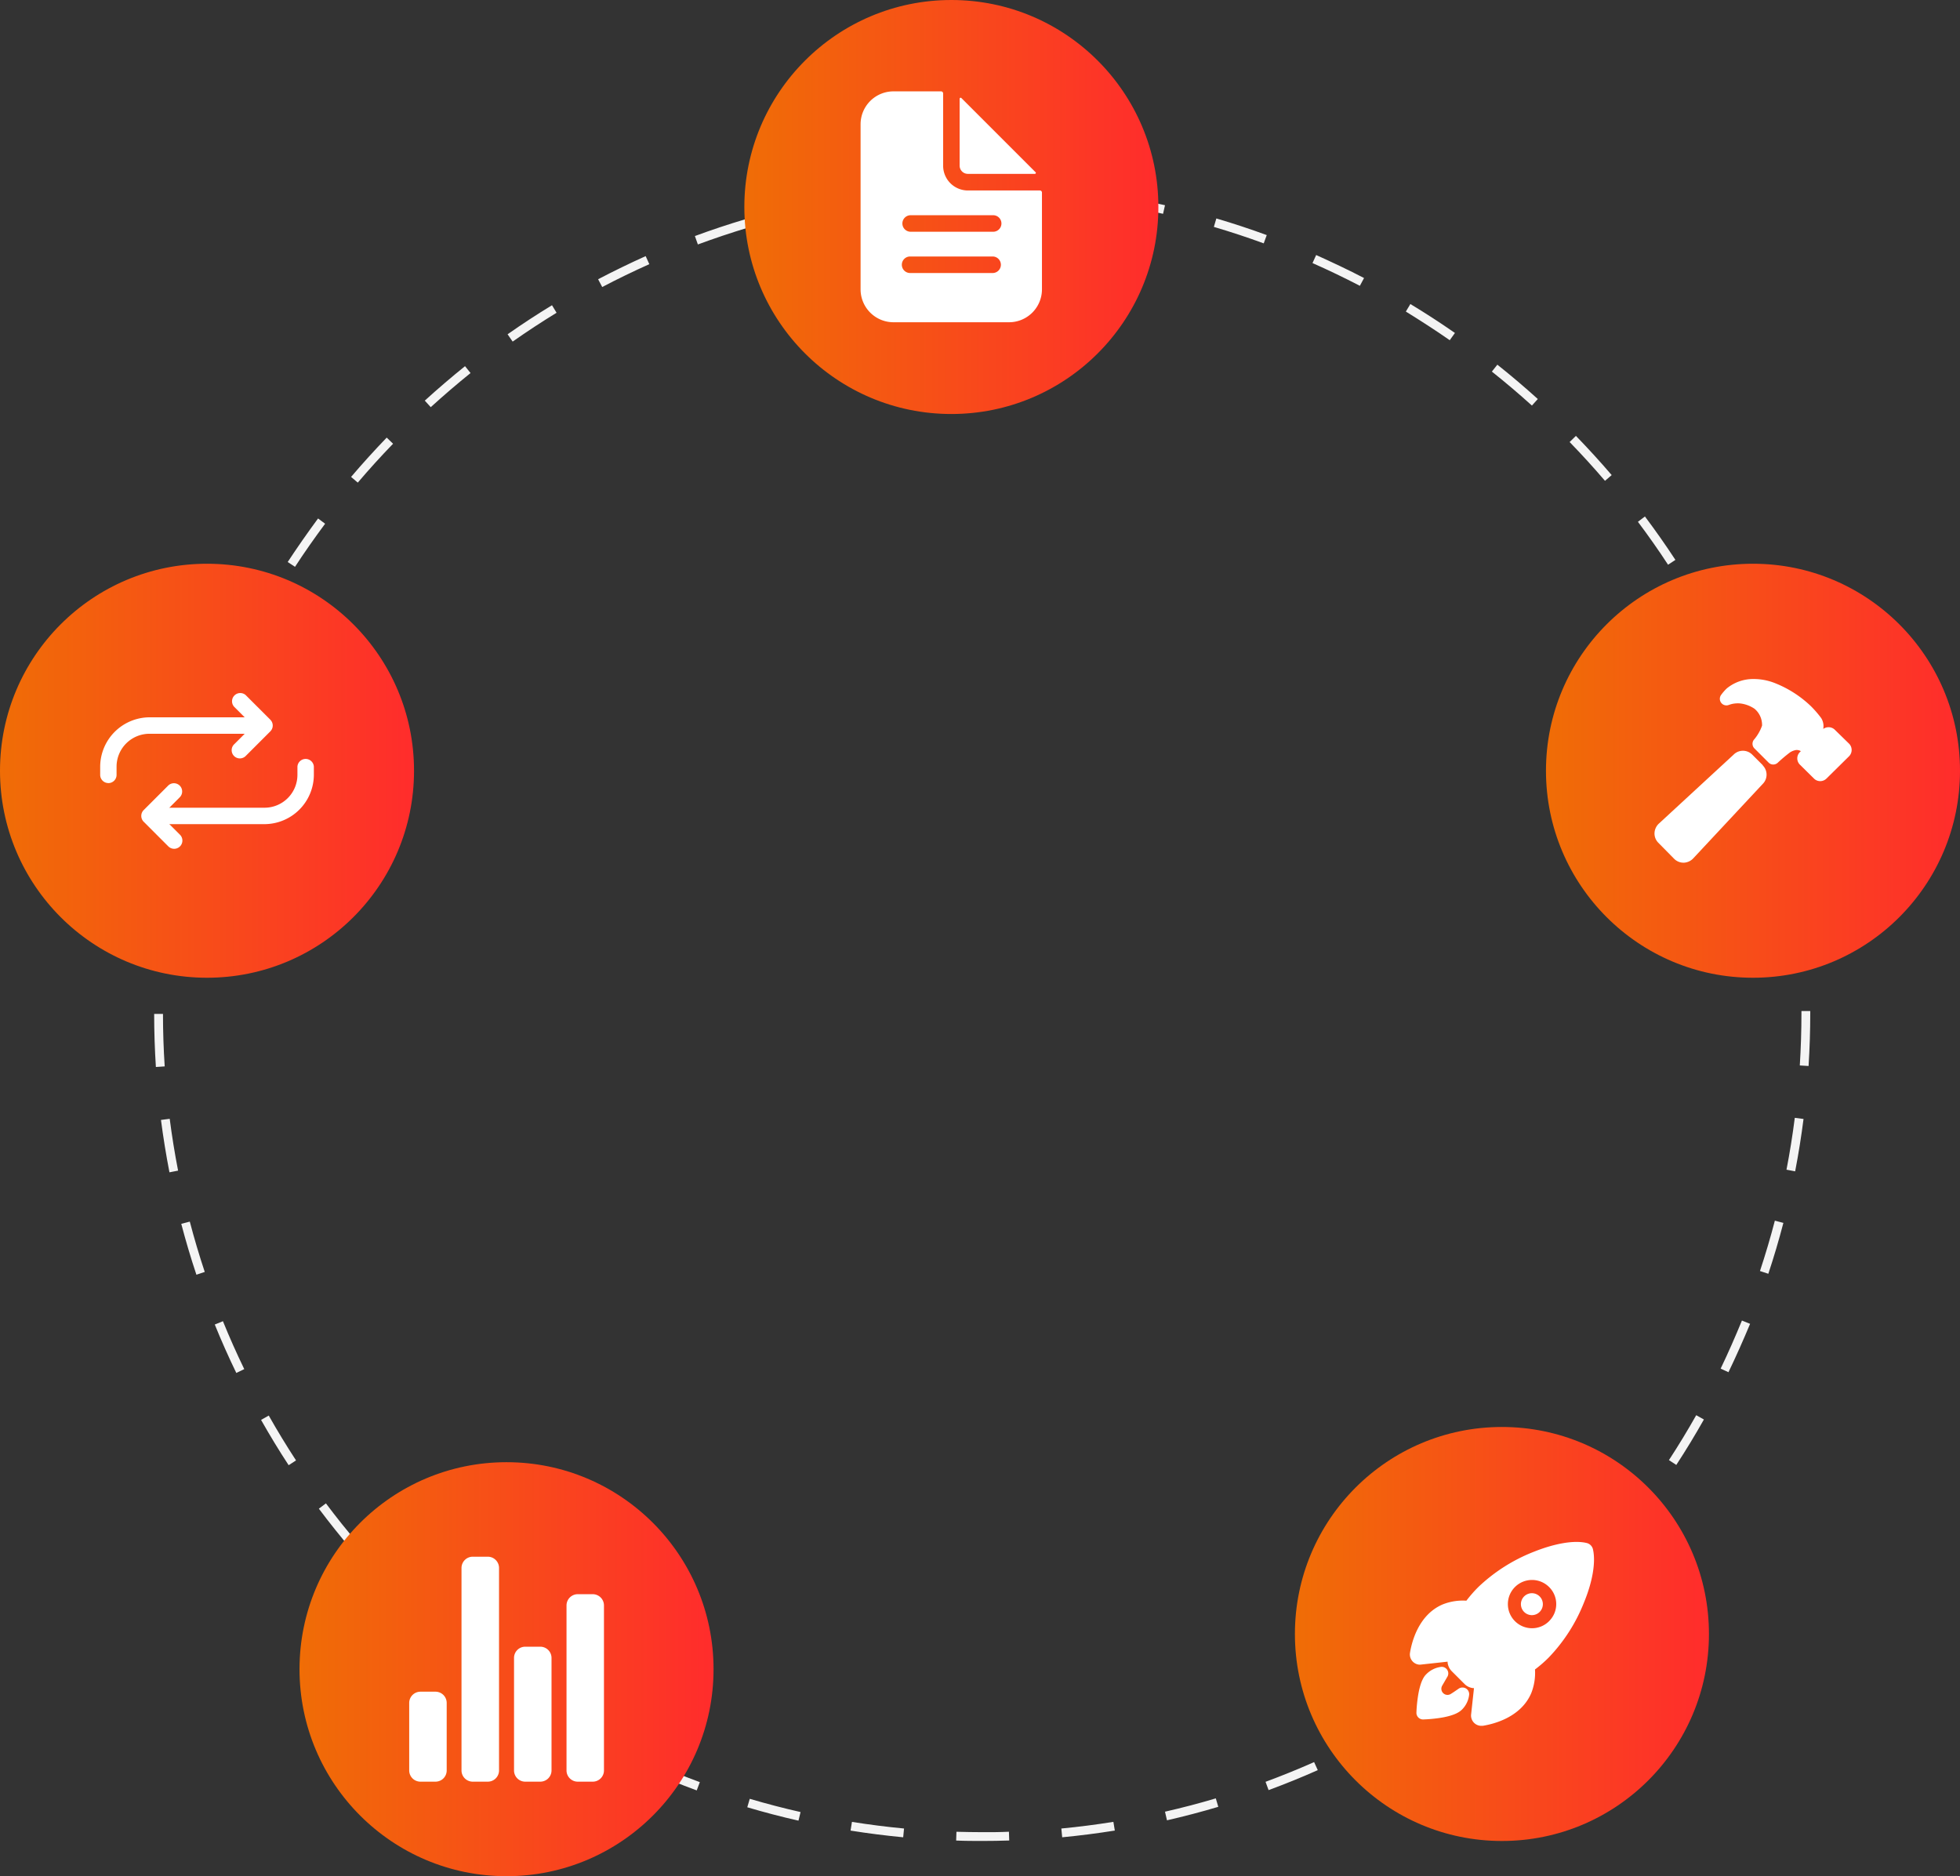 <svg id="a48982f8-6f90-42ca-afb3-d8e4a7a73152" xmlns="http://www.w3.org/2000/svg" xmlns:xlink="http://www.w3.org/1999/xlink" viewBox="0 0 535.88 513"><rect x="0" y="0" width="535.88" height="513" fill="#333333" stroke="none"/><defs><style>.cls-1{fill:#f4f4f4;}.cls-2{fill:url(#linear-gradient);}.cls-3{fill:url(#linear-gradient-2);}.cls-4{fill:url(#linear-gradient-3);}.cls-5{fill:url(#linear-gradient-4);}.cls-6{fill:url(#linear-gradient-5);}.cls-7{fill:#fff;}</style><linearGradient id="linear-gradient" x1="203.51" y1="56.6" x2="316.71" y2="56.6" gradientUnits="userSpaceOnUse"><stop offset="0" stop-color="#f06d06"/><stop offset="1" stop-color="#ff2c2c"/></linearGradient><linearGradient id="linear-gradient-2" x1="422.68" y1="210.74" x2="535.88" y2="210.74" xlink:href="#linear-gradient"/><linearGradient id="linear-gradient-3" x1="354.04" y1="446.77" x2="467.24" y2="446.77" xlink:href="#linear-gradient"/><linearGradient id="linear-gradient-4" x1="81.89" y1="456.4" x2="195.08" y2="456.4" xlink:href="#linear-gradient"/><linearGradient id="linear-gradient-5" x1="0" y1="210.74" x2="113.2" y2="210.74" xlink:href="#linear-gradient"/></defs><path class="cls-1" d="M366.58,530.82c-2.4,0-4.83,0-7.22-.11l.08-2.4c2.36.07,4.78.1,7.14.11s4.81,0,7.21-.12l.08,2.4C371.44,530.78,369,530.82,366.58,530.82Zm-21.7-1c-4.79-.46-9.63-1.07-14.39-1.83l.38-2.38c4.71.75,9.5,1.36,14.24,1.81Zm43.47,0-.23-2.4c4.74-.45,9.53-1.07,14.23-1.82l.39,2.38c-4.76.76-9.6,1.38-14.39,1.84Zm-72.1-4.55c-4.7-1.06-9.42-2.3-14-3.66l.68-2.31c4.57,1.35,9.25,2.57,13.89,3.62ZM417,525.17l-.54-2.35c4.66-1.06,9.33-2.28,13.89-3.64l.68,2.31c-4.6,1.37-9.32,2.61-14,3.68ZM288.43,517c-4.53-1.66-9.06-3.5-13.47-5.45l1-2.2c4.36,1.93,8.84,3.74,13.32,5.39Zm156.35-.09-.83-2.26c4.45-1.64,8.92-3.46,13.28-5.39l1,2.2C453.8,513.43,449.28,515.26,444.78,516.92Zm-182.9-11.66c-4.27-2.23-8.52-4.62-12.66-7.13l1.25-2.06c4.09,2.48,8.3,4.85,12.52,7.05Zm209.38-.09L470.14,503c4.21-2.2,8.41-4.58,12.49-7.05l1.25,2.05C479.76,500.55,475.51,503,471.26,505.17Zm-234.2-15c-3.95-2.76-7.86-5.68-11.63-8.69l1.5-1.88c3.73,3,7.6,5.87,11.51,8.59Zm259-.09-1.38-2c3.9-2.73,7.77-5.62,11.49-8.59l1.5,1.88C503.88,484.44,500,487.36,496,490.12Zm-281.66-18c-3.57-3.24-7.07-6.63-10.42-10.08l1.72-1.68c3.32,3.42,6.79,6.77,10.32,10ZM518.68,472l-1.62-1.78c3.53-3.2,7-6.56,10.32-10l1.72,1.68C525.75,465.4,522.24,468.8,518.68,472ZM194.18,451.3c-3.12-3.67-6.17-7.48-9.06-11.33l1.93-1.45c2.86,3.82,5.87,7.59,9,11.21Zm344.68-.1L537,449.63c3.09-3.62,6.11-7.4,9-11.22l1.93,1.44c-2.88,3.86-5.93,7.68-9.06,11.35Zm-362-23.12c-2.63-4-5.17-8.2-7.54-12.38l2.1-1.19c2.34,4.14,4.85,8.27,7.46,12.26ZM556.24,428l-2-1.31c2.61-4,5.12-8.13,7.46-12.28l2.1,1.18c-2.37,4.2-4.9,8.37-7.54,12.41ZM162.55,402.86c-2.1-4.33-4.08-8.79-5.89-13.24l2.23-.91c1.79,4.41,3.75,8.81,5.83,13.1Zm408-.19-2.17-1c2.07-4.3,4-8.72,5.82-13.14l2.23.9C574.58,393.86,572.6,398.33,570.51,402.67ZM151.64,376c-1.53-4.58-2.92-9.26-4.14-13.91l2.33-.61c1.21,4.6,2.58,9.23,4.09,13.76Zm429.77-.26-2.28-.75c1.49-4.52,2.87-9.15,4.07-13.77l2.33.61C584.31,366.51,582.93,371.19,581.41,375.75ZM144.27,348c-.92-4.73-1.7-9.55-2.32-14.32l2.39-.31c.61,4.73,1.38,9.49,2.29,14.17Zm444.48-.27-2.37-.45c.91-4.68,1.67-9.45,2.27-14.18l2.39.31c-.61,4.78-1.38,9.6-2.29,14.32ZM140.56,319.2c-.31-4.8-.47-9.68-.47-14.51h2.41c0,4.77.16,9.6.47,14.35Zm451.86-.27-2.4-.15c.3-4.75.45-9.58.45-14.35v-.53h2.41v.52c0,4.83-.16,9.71-.46,14.51ZM142.93,290.35l-2.4-.15c.3-4.81.75-9.67,1.36-14.45l2.39.3C143.68,280.78,143.23,285.59,142.93,290.35ZM590,289.56c-.31-4.77-.78-9.57-1.39-14.29L591,275c.62,4.77,1.09,9.63,1.41,14.44ZM146.53,261.88l-2.36-.45c.91-4.73,2-9.49,3.19-14.15l2.33.6C148.49,252.49,147.43,257.2,146.53,261.88Zm439.75-.78c-.92-4.67-2-9.38-3.21-14l2.33-.62c1.22,4.65,2.32,9.41,3.24,14.14Zm-432.52-27-2.29-.75c1.51-4.58,3.19-9.17,5-13.65l2.23.91C156.92,225.05,155.25,229.59,153.76,234.11Zm425.2-.75c-1.51-4.52-3.19-9.05-5-13.46l2.23-.91c1.82,4.46,3.52,9,5,13.61ZM164.51,207.47l-2.17-1.05c2.09-4.34,4.35-8.67,6.72-12.88l2.1,1.19C168.81,198.88,166.58,203.17,164.51,207.47Zm403.63-.66c-2.08-4.27-4.32-8.55-6.67-12.69l2.09-1.19c2.38,4.19,4.65,8.51,6.74,12.83ZM178.6,182.44l-2-1.31c2.63-4,5.42-8,8.3-11.91l1.93,1.44C184,174.48,181.2,178.44,178.6,182.44Zm375.4-.57c-2.61-4-5.38-7.93-8.24-11.74l1.92-1.45c2.89,3.86,5.7,7.85,8.33,11.87ZM195.76,159.42l-1.83-1.56c3.12-3.67,6.4-7.28,9.74-10.75l1.74,1.68C202.09,152.21,198.85,155.79,195.76,159.42Zm341-.49c-3.1-3.62-6.35-7.19-9.67-10.61l1.72-1.68c3.36,3.46,6.65,7.06,9.78,10.72ZM215.71,138.79,214.08,137c3.57-3.25,7.28-6.42,11-9.42l1.51,1.88C222.9,132.44,219.23,135.58,215.71,138.79Zm301.07-.44c-3.54-3.2-7.22-6.32-10.95-9.29l1.5-1.89c3.77,3,7.49,6.16,11.06,9.39ZM238.1,120.86l-1.38-2c3.94-2.76,8-5.43,12.14-7.94l1.25,2.06C246,115.49,242,118.13,238.1,120.86Zm256.21-.38c-3.92-2.73-8-5.36-12-7.83l1.24-2.06c4.12,2.49,8.22,5.15,12.18,7.91ZM262.59,105.94l-1.12-2.13c4.26-2.23,8.65-4.36,13-6.32l1,2.2C271.14,101.63,266.8,103.73,262.59,105.94Zm207.15-.33c-4.23-2.2-8.59-4.29-12.95-6.22l1-2.2c4.41,2,8.82,4.06,13.09,6.29Zm-181-11.32L287.93,92c4.52-1.67,9.15-3.21,13.77-4.59l.68,2.31C297.82,91.11,293.24,92.64,288.77,94.29ZM443.45,94c-4.47-1.64-9.06-3.15-13.63-4.5l.68-2.31c4.62,1.36,9.26,2.89,13.78,4.55ZM316.26,86.09l-.53-2.34c4.68-1.08,9.47-2,14.23-2.79l.39,2.38C325.64,84.11,320.9,85,316.26,86.09Zm99.67-.17c-4.65-1-9.39-2-14.1-2.7l.38-2.38c4.76.75,9.55,1.67,14.25,2.73ZM344.58,81.5l-.23-2.4c4.78-.46,9.65-.78,14.48-.94l.08,2.41c-4.78.16-9.59.47-14.33.93Zm43-.08c-4.74-.44-9.56-.73-14.32-.88l.07-2.4c4.81.14,9.69.44,14.47.89Z" transform="translate(-97.94 -27.46)"/><circle class="cls-2" cx="260.11" cy="56.6" r="56.6"/><circle class="cls-3" cx="479.28" cy="210.74" r="56.6"/><circle class="cls-4" cx="410.64" cy="446.77" r="56.6"/><circle class="cls-5" cx="138.49" cy="456.4" r="56.6"/><circle class="cls-6" cx="56.6" cy="210.74" r="56.6"/><path class="cls-7" d="M382.31,79.54H362.56a6.77,6.77,0,0,1-6.76-6.77V53a.57.57,0,0,0-.57-.56h-13a9,9,0,0,0-9,9v45.13a9,9,0,0,0,9,9h31.59a9,9,0,0,0,9-9h0V80.11a.57.57,0,0,0-.56-.57Zm-13,22.57H346.77a2.26,2.26,0,0,1,0-4.52h22.56a2.26,2.26,0,0,1,0,4.52Zm0-11.29H346.77a2.26,2.26,0,0,1,0-4.51h22.56a2.26,2.26,0,1,1,0,4.51Z" transform="translate(-97.94 -27.46)"/><path class="cls-7" d="M381.07,74.55,360.79,54.27a.28.28,0,0,0-.4,0,.3.3,0,0,0-.08.2v18.3A2.26,2.26,0,0,0,362.56,75h18.31a.28.28,0,0,0,.2-.48Z" transform="translate(-97.94 -27.46)"/><path class="cls-7" d="M516.77,463.08a3,3,0,1,0,3,3,3,3,0,0,0-.88-2.12A3,3,0,0,0,516.77,463.08Z" transform="translate(-97.94 -27.46)"/><path class="cls-7" d="M533.47,451.08h0a2.31,2.31,0,0,0-1.7-1.72c-3.35-.82-8.62.06-14.46,2.39a46.65,46.65,0,0,0-15.12,9.58,36.37,36.37,0,0,0-3.33,3.8,14.83,14.83,0,0,0-6.58,1.06c-6.49,2.85-8.34,10.16-8.83,13.16a2.81,2.81,0,0,0,2.3,3.24,2.69,2.69,0,0,0,.75,0h0l7.23-.79a2,2,0,0,0,0,.26,4,4,0,0,0,1.11,2.33l3.53,3.53a3.9,3.9,0,0,0,2.33,1.11l.24,0-.79,7.22h0a2.82,2.82,0,0,0,2.51,3.08h0l.26,0a2.49,2.49,0,0,0,.47,0c3-.49,10.32-2.32,13.17-8.84a15,15,0,0,0,1.06-6.56,34.32,34.32,0,0,0,3.81-3.32,46.15,46.15,0,0,0,9.59-15C533.39,459.87,534.26,454.56,533.47,451.08Zm-12,19.65a6.6,6.6,0,1,1,0-9.34h0a6.54,6.54,0,0,1,.07,9.26h0Z" transform="translate(-97.94 -27.46)"/><path class="cls-7" d="M498,488.88a1.86,1.86,0,0,0-1.24.3c-.72.5-1.44,1-2.17,1.45a1.68,1.68,0,0,1-2.36-2.24l1.37-2.36a1.8,1.8,0,0,0-.47-2.5,1.74,1.74,0,0,0-1.23-.3,6.87,6.87,0,0,0-4,2c-.41.41-1.66,1.66-2.33,6.43a38.12,38.12,0,0,0-.37,4.14A1.81,1.81,0,0,0,487,497.6h.09a40.85,40.85,0,0,0,4.13-.36c4.78-.67,6-1.93,6.44-2.34a6.8,6.8,0,0,0,1.95-4A1.81,1.81,0,0,0,498,488.88Z" transform="translate(-97.94 -27.46)"/><path class="cls-7" d="M217,514.61h-4.1a3.07,3.07,0,0,1-3.08-3.07h0V493.09a3.08,3.08,0,0,1,3.08-3.08H217a3.07,3.07,0,0,1,3.07,3.08h0v18.45a3.06,3.06,0,0,1-3.07,3.07Z" transform="translate(-97.94 -27.46)"/><path class="cls-7" d="M245.65,514.61h-4.1a3.06,3.06,0,0,1-3.07-3.07h0V480.78a3.06,3.06,0,0,1,3.07-3.07h4.1a3.07,3.07,0,0,1,3.08,3.07h0v30.76a3.07,3.07,0,0,1-3.08,3.07Z" transform="translate(-97.94 -27.46)"/><path class="cls-7" d="M260,514.61H255.9a3.07,3.07,0,0,1-3.07-3.07h0V466.43a3.08,3.08,0,0,1,3.07-3.08H260a3.08,3.08,0,0,1,3.07,3.08v45.11a3.07,3.07,0,0,1-3.07,3.07Z" transform="translate(-97.94 -27.46)"/><path class="cls-7" d="M231.3,514.61h-4.1a3.07,3.07,0,0,1-3.08-3.07h0V456.18a3.08,3.08,0,0,1,3.08-3.08h4.1a3.08,3.08,0,0,1,3.08,3.08v55.36a3.07,3.07,0,0,1-3.08,3.07Z" transform="translate(-97.94 -27.46)"/><path class="cls-7" d="M579.93,236.71,577,233.78a3.59,3.59,0,0,0-5.06,0l-20.37,18.8a3.75,3.75,0,0,0-1.27,2.59,3.57,3.57,0,0,0,1,2.68l4.37,4.43h0a3.59,3.59,0,0,0,2.55,1.06h.13a3.75,3.75,0,0,0,2.6-1.25l18.93-20.28a3.59,3.59,0,0,0,0-5.08Z" transform="translate(-97.94 -27.46)"/><path class="cls-7" d="M603.48,230.79l0,0L599.6,227a2.4,2.4,0,0,0-1.72-.7,2.46,2.46,0,0,0-1.43.46c0-.05,0-.09,0-.13a4.13,4.13,0,0,0-.58-2.83,28.6,28.6,0,0,0-2.79-3.23h0a30.29,30.29,0,0,0-9.73-6.28,15.77,15.77,0,0,0-6-1.17,11.37,11.37,0,0,0-7.27,2.55,12.57,12.57,0,0,0-1.59,1.82,1.8,1.8,0,0,0,2.09,2.73,8.35,8.35,0,0,1,1-.3,7.55,7.55,0,0,1,2.07-.13,8.75,8.75,0,0,1,4,1.47,5.75,5.75,0,0,1,2.05,4.61,12,12,0,0,1-2.24,3.87,1.79,1.79,0,0,0,.16,2.36l3.86,3.86A1.79,1.79,0,0,0,584,236a42.89,42.89,0,0,1,3.33-2.81,4.29,4.29,0,0,1,1.65-.65,2.16,2.16,0,0,1,1.27.27.2.2,0,0,1,0,.11l-.21.19,0,0a2.42,2.42,0,0,0,0,3.42h0l3.85,3.8a2.39,2.39,0,0,0,1.71.71,2.44,2.44,0,0,0,1.71-.7l6.23-6.15.06-.07A2.45,2.45,0,0,0,603.48,230.79Z" transform="translate(-97.94 -27.46)"/><path class="cls-7" d="M163.52,234.83a2.24,2.24,0,0,1-2.24-2.25,2.21,2.21,0,0,1,.66-1.59l5.15-5.15-5.15-5.15a2.25,2.25,0,0,1,3.17-3.18l6.74,6.74a2.25,2.25,0,0,1,0,3.18h0l-6.74,6.74A2.25,2.25,0,0,1,163.52,234.83Z" transform="translate(-97.94 -27.46)"/><path class="cls-7" d="M127.58,241.57a2.25,2.25,0,0,1-2.25-2.25h0v-2.25a13.56,13.56,0,0,1,13.48-13.48H168a2.25,2.25,0,0,1,0,4.5H138.81a9,9,0,0,0-9,9v2.24a2.25,2.25,0,0,1-2.25,2.25Z" transform="translate(-97.94 -27.46)"/><path class="cls-7" d="M145.55,259.54a2.27,2.27,0,0,1-1.59-.66l-6.74-6.74a2.26,2.26,0,0,1,0-3.18h0l6.74-6.74a2.25,2.25,0,0,1,3.18,3.18L142,250.55l5.15,5.15a2.25,2.25,0,0,1-1.59,3.84Z" transform="translate(-97.94 -27.46)"/><path class="cls-7" d="M141.06,252.8a2.25,2.25,0,0,1,0-4.49h29.2a9,9,0,0,0,9-9v-2.24a2.25,2.25,0,0,1,4.49,0v2.25a13.54,13.54,0,0,1-13.47,13.48Z" transform="translate(-97.94 -27.46)"/></svg>
